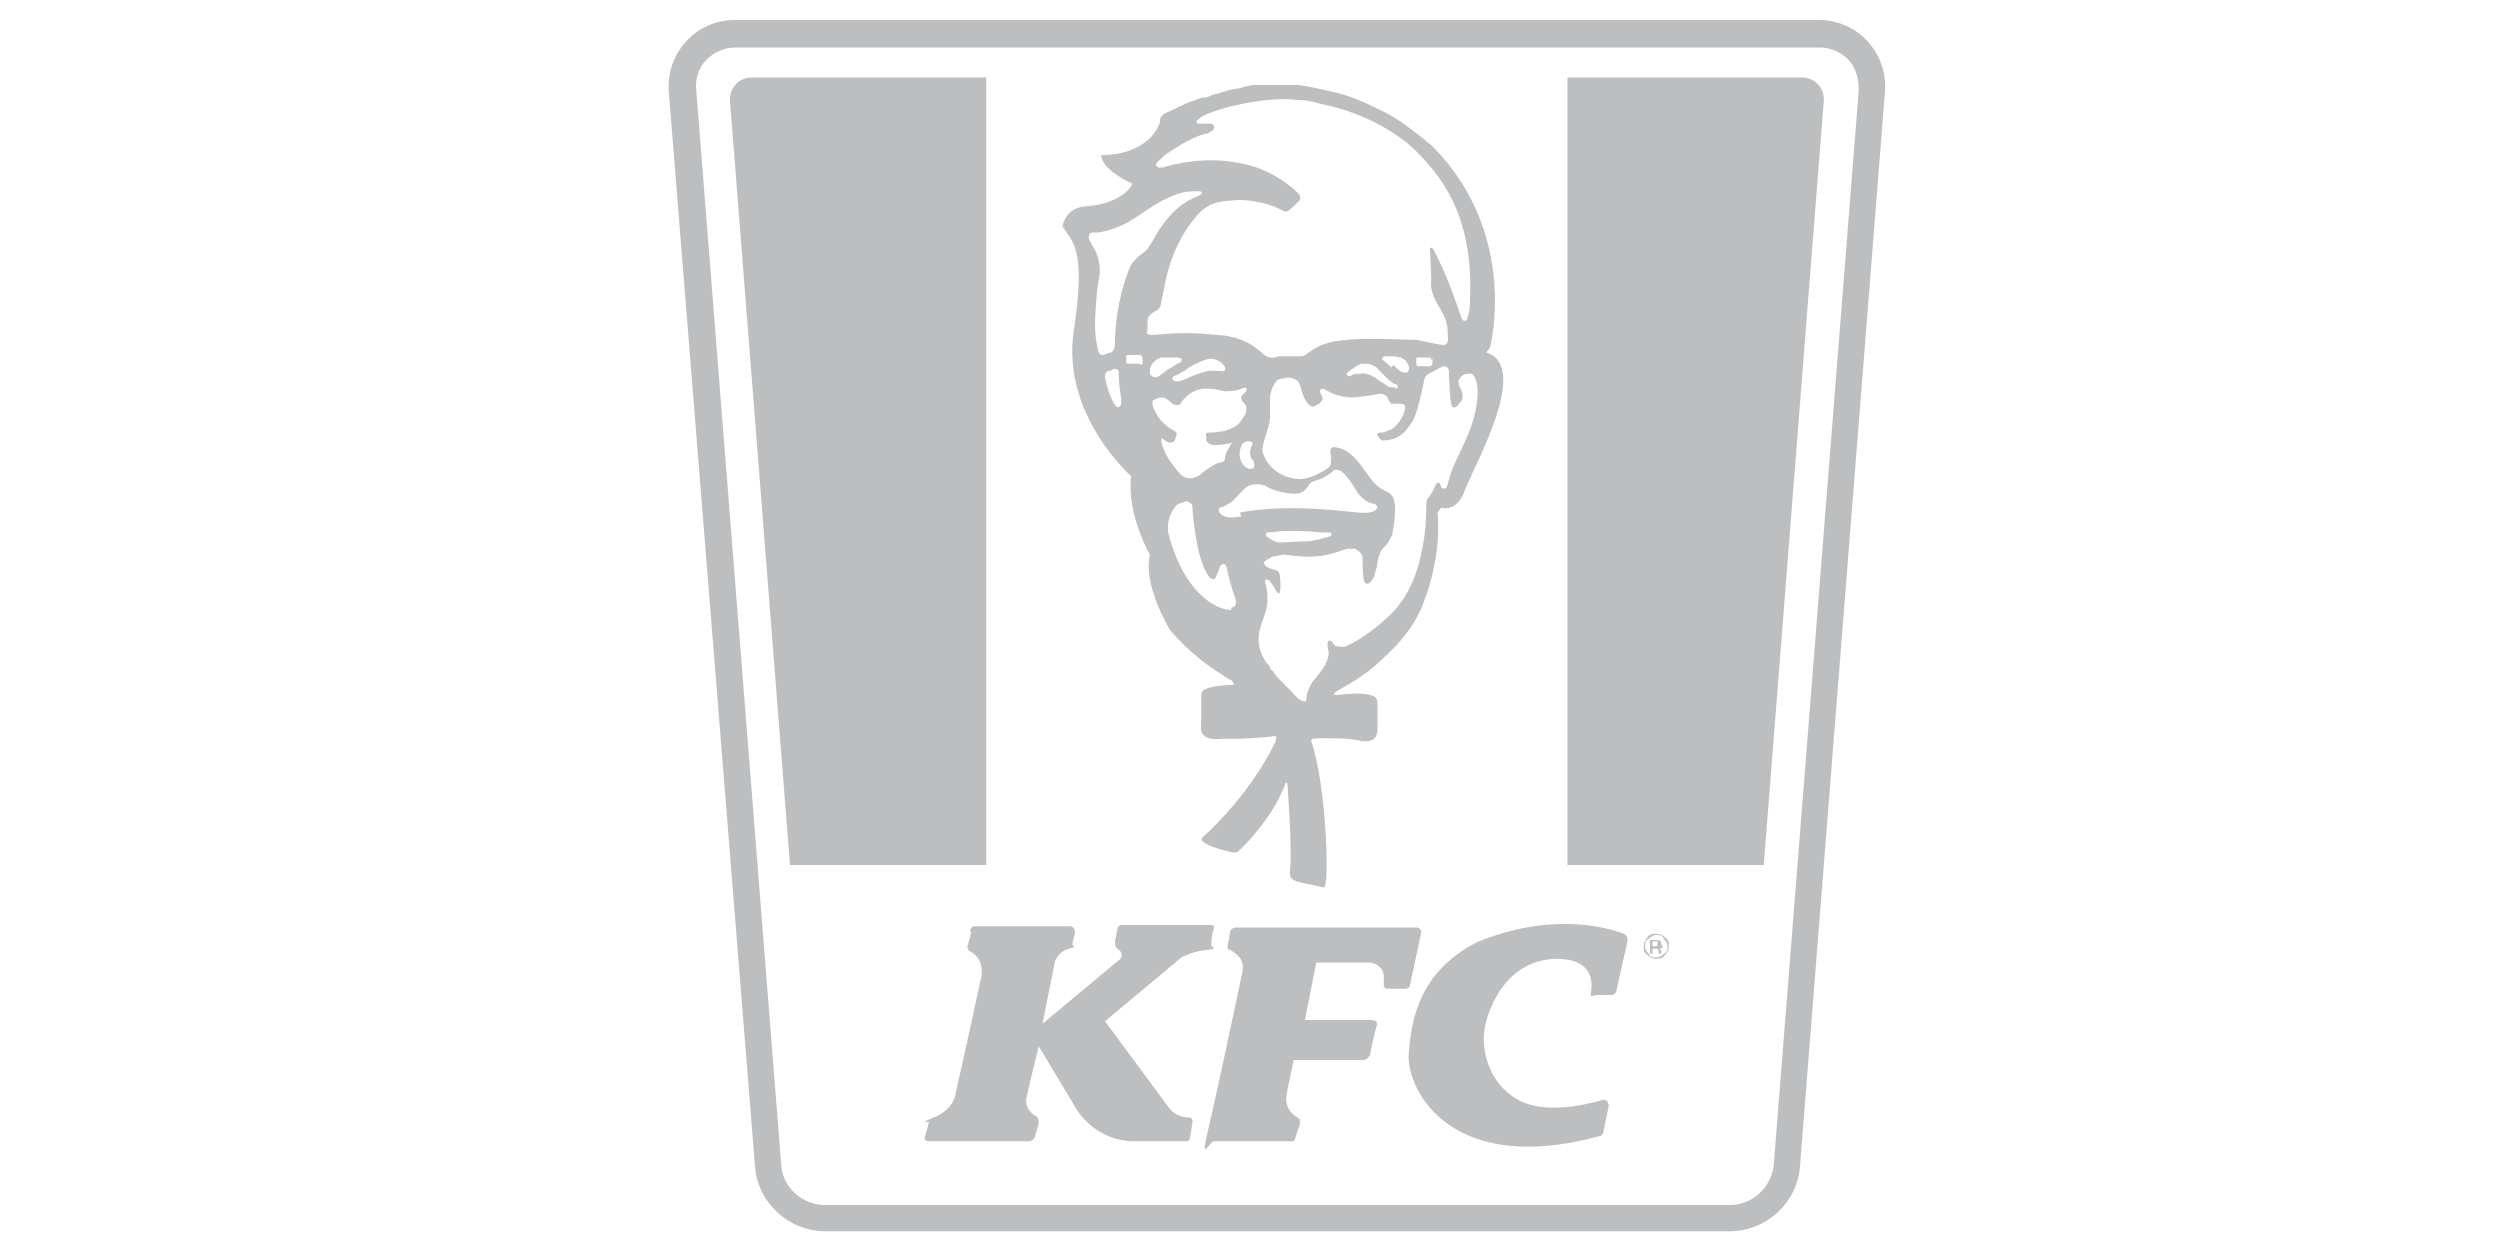 <?xml version="1.0" encoding="UTF-8"?>
<svg xmlns="http://www.w3.org/2000/svg" version="1.1" viewBox="0 0 200 100">
  <defs>
    <style>
      .cls-1 {
        fill: #bcbec0;
      }
    </style>
  </defs>
  <!-- Generator: Adobe Illustrator 28.6.0, SVG Export Plug-In . SVG Version: 1.2.0 Build 709)  -->
  <g>
    <g id="Layer_2">
      <g>
        <g>
          <path class="cls-1" d="M77.7,74.6l-.3,1.1c0,.1,0,.3.2.4.4.2,1.3.9.8,2.5-.6,2.9-2,9.1-2,9.1,0,0-.2,1.1-1.7,1.7s-.3.2-.4.4c-.1.4-.2.8-.3,1.1s.1.4.4.4h7.9c.2,0,.4-.1.5-.4l.3-1c0-.2,0-.5-.2-.6-.4-.2-.9-.7-.8-1.4.3-1.4,1-4.2,1-4.2l2.7,4.5s1.3,2.9,4.7,3.1h4.4c.2,0,.3-.1.3-.3l.2-1.2c0-.2,0-.4-.3-.4-.5,0-1.2-.2-1.6-.8-.8-1.1-5.1-6.9-5.1-6.9l6.1-5.1s.9-.5,2-.6.4-.2.4-.4c0-.5.1-1,.2-1.3s-.1-.3-.3-.3h-7c-.2,0-.4.1-.4.3l-.2,1c0,.2,0,.5.2.6.3.2.6.6,0,1l-6,5,1-5s.3-.8,1.1-1,.3-.2.3-.3c0-.4.2-.8.2-1s-.1-.5-.4-.5h-7.6c-.2,0-.3.1-.4.3Z"/>
          <path class="cls-1" d="M98.4,74.7l-.2,1c0,.1,0,.3.2.3.4.2,1.2.7,1,1.7-.3,1.5-2.2,10.4-2.8,12.9s.2.7.5.7h6.2c.1,0,.3,0,.3-.2l.4-1.2c0-.2,0-.4-.2-.5-.4-.2-1-.8-.9-1.7.2-1.1.6-2.9.6-2.9h5.6c.2,0,.4-.2.5-.4.1-.5.3-1.6.5-2.2s-.2-.6-.5-.6h-5.2s.9-4.6.9-4.6h4.2c.7,0,1.3.6,1.2,1.3v.4c0,.2,0,.4.3.4h1.4c.2,0,.4-.1.4-.3l.9-4.2c0-.2-.1-.4-.4-.4h-14.4c-.3,0-.5.2-.5.4Z"/>
          <path class="cls-1" d="M129.9,74.7c-1.3-.5-5.8-1.8-11.8.7-4.4,2.3-5.2,5.9-5.4,8.9-.2,3,3.5,9.8,15.2,6.6.2,0,.4-.2.4-.5l.4-1.9c0-.3-.2-.6-.5-.5-1.4.4-4.8,1.2-6.9-.1s-2.6-3.4-2.6-4.9,1.4-6.2,5.8-6.3c2.8,0,2.9,1.7,2.8,2.5s.1.4.4.4h1.2c.2,0,.4-.2.4-.3l.9-4c0-.2,0-.5-.3-.6Z"/>
        </g>
        <g>
          <path class="cls-1" d="M133.2,75c-.2-.2-.4-.3-.7-.3-.3,0-.5,0-.7.3-.2.2-.3.4-.3.7s0,.5.3.7c.2.2.4.3.7.3s.5,0,.7-.3c.2-.2.3-.4.3-.7s0-.5-.3-.7ZM133.1,76.3c-.2.2-.4.3-.6.3s-.5,0-.6-.3c-.2-.2-.3-.4-.3-.6s0-.5.3-.6c.2-.2.4-.3.6-.3s.5,0,.6.3c.2.2.3.4.3.6s0,.5-.3.6Z"/>
          <path class="cls-1" d="M132.9,75.5c0-.1,0-.2-.2-.3,0,0-.2,0-.3,0h-.4v1.1h.2v-.4h.2c.1,0,.2,0,.2,0,0,0,.1.1.1.3h0c0,0,0,.1,0,.1,0,0,0,0,0,0,0,0,0,0,0,0h.2,0s0,0,0,0c0,0,0,0,0,0h0c0-.1,0-.2,0-.3,0,0-.1,0-.2-.1,0,0,.1,0,.2,0,0,0,.1-.1.1-.2ZM132.6,75.7s-.1,0-.2,0h-.2v-.4h.2c.1,0,.2,0,.2,0,0,0,0,0,0,.2s0,.1-.1.2Z"/>
        </g>
      </g>
      <path class="cls-1" d="M119.2,27.8s2.4-9-4.6-16.1c0,0-.2-.2-.4-.3-.3-.3-.7-.6-1.1-.9-.9-.7-1.6-1.2-3.1-1.9-.4-.2-2-1-3.6-1.3-.5-.1-1.6-.4-2.6-.5,0,0-.1,0-.2,0,0,0,0,0,0,0,0,0-.1,0-.2,0,0,0,0,0-.1,0,0,0-.1,0-.2,0,0,0,0,0-.1,0,0,0-.1,0-.2,0,0,0-.1,0-.2,0,0,0-.2,0-.3,0,0,0-.2,0-.3,0,0,0-.1,0-.2,0,0,0-.1,0-.2,0,0,0-.2,0-.2,0-.2,0-.6,0-.9,0-.6,0-1.1.2-1.5.3-.4,0-1,.2-1.6.4-.3,0-.6.2-.9.3,0,0-.2,0-.2,0-.3,0-.6.2-.9.3-.2,0-1.2.5-1.4.6,0,0-.2.1-.4.2-1,.3-.8.9-.8.9-1.1,2.8-4.7,2.6-4.7,2.6,0,1.2,2.5,2.3,2.5,2.3-.5,1-2,1.7-3.7,1.8-1.7.1-1.9,1.6-1.9,1.6.8,1.3,1.9,1.7.9,8.4-1,6.7,4.6,11.6,4.6,11.6-.4,3,1.5,6.3,1.5,6.3-.6,2.4,1.6,6,1.6,6,.2.2,1.6,2,4.2,3.6.4.3.7.4.8.5,0,0,0,0,0,0,0,0,0,0,0,0,0,0,0,0,0,0,0,0,0,0,0,0,0,0,.2.3,0,.3-.3,0-1,0-1.8.2-.8.2-.7.5-.7,1,0,.4,0,.7,0,1.3,0,.6-.1,1.1.1,1.4.2.3.6.5,1.6.4,1,0,1.3,0,1.4,0,.1,0,2.3-.1,2.6-.2.3-.1.4.1.2.5-.4.9-2.2,4.3-5.8,7.6-.6.5,2.5,1.3,2.7,1.2.2,0,2-1.9,3-3.6,0,0,.5-.8.9-1.8,0-.2.2-.3.2,0,0,.2.4,5.1.2,6.9-.1.9.6.8,2.7,1.3.5.1.2-8.3-1-11.7,0,0,0,0,0,0,0,0,0,0,0,0,0-.1,0-.2.2-.2,0,0,0,0,0,0,.7-.1,2.3,0,2.5,0,.3,0,1,.1,1.4.2.4,0,1.2.1,1.2-1,0-.3,0-.6,0-.9,0,0,0,0,0-.1,0,0,0-.1,0-.2,0,0,0,0,0-.1,0,0,0,0,0-.1,0,0,0,0,0-.1,0,0,0-.1,0-.2,0,0,0,0,0,0,0,0,0,0,0-.1,0,0,0,0,0,0,0,0,0,0,0,0,0,0,0,0,0,0,0,0,0,0,0-.1,0-.3,0-.7-.6-.8-.6-.2-1.7-.1-2.7,0-.1,0-.2,0-.2,0,0,0,0-.1.1-.2.2-.2,2-1,3.6-2.5,1.8-1.6,2.6-2.8,3.2-4,0,0,1.8-3.8,1.4-7.9l.3-.4s1.2.5,1.9-1.4c.7-1.9,5.3-9.9,1.7-11M89.3,32.5c-.2-.1-.7-1.2-.9-2.3,0-.1,0-.4.2-.5.2,0,.4-.1.5-.2.1,0,.4,0,.4.3,0,.4,0,.9.2,2.1,0,.2,0,.3,0,.4,0,.2-.3.4-.4.2M91.2,29.1c0,0-.5,0-.8,0-.2,0-.3,0-.3-.1,0-.2,0-.4,0-.5,0,0,0-.1.1-.1.2,0,1,0,1,0,0,0,.1,0,.2.2,0,.2,0,.3,0,.4,0,0,0,.2-.1.2M91.1,20.5c-.2.2-.6.5-.8,1.1-.2.6-1,2.5-1.1,5.6,0,.4,0,.8-.3,1-.2,0-.4.1-.6.2-.2,0-.3,0-.4-.2-.2-.6-.3-1.6-.3-2.2,0-.6.1-2.6.3-3.6.2-1,0-1.6-.2-2.2-.3-.5-.5-.9-.6-1.1,0-.2,0-.4.2-.5.1,0,.3,0,.5,0,.3,0,1.5-.3,2.4-.8.9-.5,2.3-1.6,3.3-2,.9-.4,1.3-.5,2.4-.5.2,0,.4.1.1.3-.3.2-1.4.4-2.7,2-.8,1-1,1.6-1.3,2-.3.5-.5.6-.9.9M91.8,26.6c0-.2,0-.6,0-.9,0,0,0-.3.2-.5.2-.2.4-.3.6-.4.3-.2.3-.7.4-1.1.2-.9.5-3.8,2.7-6.4,1.1-1.3,2.2-1.2,3.4-1.3,1.1,0,2.4.3,3,.6.5.2.7.4.9.3.2-.1.7-.6.9-.8.2-.2.1-.4,0-.6-.2-.2-2.1-2.1-5-2.5-2.8-.5-5.2.2-5.9.4-.1,0-.2,0-.3,0,0,0-.3-.1-.2-.3.1-.2.4-.4.7-.7.3-.2,1.8-1.3,3.2-1.7.3,0,.3-.1.5-.2.2,0,.4-.5,0-.6-.5,0-.6,0-.9,0-.2,0-.4-.1-.2-.3.2-.2.5-.4,1.1-.6,1.2-.5,3.4-.9,4.5-1,1.3-.1,1.5-.1,2.4,0,.8,0,1.5.2,1.8.3,2.6.5,5.4,1.7,7.5,3.6,2,2,4.8,5.1,4.5,12,0,.8-.1,1.3-.2,1.5,0,.2-.3.5-.5,0-.5-1.5-1.2-3.5-2.2-5.4-.2-.3-.4-.2-.3,0,0,.1.1,2,.1,2.3,0,.3-.2.9.6,2.2.3.5.6,1,.7,1.7,0,.7.1,1,0,1.1,0,0,0,.3-.3.3-.3,0-1.6-.3-2.1-.4-.5,0-4.3-.2-5.7,0-1.4.1-2.2.4-3,1-.2.2-.5.3-.5.3,0,0-.2,0-.6,0-.3,0-1,0-1.3,0-.3.1-.6.2-1,0-.5-.3-1.3-1.5-3.8-1.7-2.3-.2-2.9-.2-5.4,0-.2,0-.4-.1-.4-.4M114.6,28.7c0,0,0,.3,0,.4,0,0-.1.2-.2.2,0,0-.8,0-.9,0-.1,0-.2,0-.2-.2,0,0,0-.3,0-.4,0,0,0-.1.1-.1,0,0,.8,0,1,0,0,0,.1,0,.1.2M111.3,29.4c-.2-.2-.5-.5-.7-.6-.1,0,0-.3.2-.3.8,0,1.2,0,1.6.3.2.2.4.6.3.8-.1.3-.3.2-.4.2-.2,0-.7-.4-.8-.6M111.6,31c-.1,0-.6,0-.7-.2-.3-.2-.5-.3-.9-.6-.3-.2-.8-.4-1.2-.3-.3,0-.5,0-.8.2-.3,0-.3-.2-.2-.3,0,0,.6-.5,1.1-.7.1,0,.4,0,.5,0,.3,0,.8.3,1,.6.3.3.8.8,1.1,1,.2,0,.5.2.2.4M100.3,36.9c0,.2.1.4,0,.5,0,.1-.5.3-.9-.3-.4-.6-.2-1.3,0-1.6.4-.4.9-.1.8,0-.3.6-.2,1.1,0,1.3M97.8,29.7c-.3,0-.7-.1-1.3,0-.7.2-1.2.4-1.6.6-.4.2-.7.2-.8.2-.1,0-.5-.1-.2-.4,0,0,.3-.1.6-.3.2-.1.4-.2.6-.4.5-.3,1.4-.7,1.7-.7.3,0,.7.1,1,.4.3.3.3.6,0,.6M92,29.5c0-.2.4-.8.9-.9,0,0,.3,0,.6,0,.3,0,.5,0,.7,0,.4,0,.4.3.2.4-.2.1-.4.2-.7.4-.4.2-.7.5-1,.7-.3.2-.8,0-.7-.4M92.7,34.9c.1,0,.5.4.8.5.2,0,.4,0,.5-.2,0-.2.3-.5,0-.7-.3-.2-1.3-.6-1.8-2.1,0-.2,0-.4.1-.4,0,0,.4-.2.5-.2.1,0,.3,0,.5.1.2.1.5.5.8.5.3,0,.3,0,.4-.2.2-.3.9-1.2,2.2-1.1.6,0,1.1.2,1.3.2.2,0,.9,0,1.3-.2.4-.2.6,0,.3.3-.3.3-.4.4-.2.7.2.2.2.3.3.4h0c0,.1,0,.2,0,.3,0,.4-.4.8-.6,1.1-.3.3-.9.5-1.2.6-.3,0-.7.1-.8.1,0,0-.1,0-.2,0h0s0,0-.1,0h0s0,0,0,0c0,0,0,0-.1,0-.2,0-.3.2-.2.3,0,0,0,.2,0,.3,0,.1.2.4.6.4s0,0,0,0c.4,0,.7,0,1-.1.1,0,.3,0,.5-.1,0,0-.2.2-.2.3-.4.6-.4.8-.4,1,0,.2-.2.3-.4.3-.2,0-.9.4-1.5.9-.6.5-1.3.5-1.8-.1-.5-.6-1.2-1.5-1.4-2.5,0-.3.1-.3.2-.3M98.5,48.8c-1.1,0-3.7-1.2-5-6-.3-1.2.4-2.3.8-2.5.3-.1.4-.1.5-.2,0,0,.6,0,.6.5,0,.4.3,4.2,1.3,5.5.2.3.5.3.6,0,.1-.3.3-.6.3-.8,0,0,.3-.4.5,0,.2.9.5,2,.7,2.5.2.5,0,.8-.3.8M99.3,41.3c-1.4.3-1.7-.2-1.8-.4,0-.2,0-.3.2-.3.3-.1.8-.4,1-.6.2-.2.7-.8,1.1-1.1.2-.1.9-.3,1.5,0,.6.4,1.7.6,2.3.6.7,0,1-.5,1.1-.7.2-.3.5-.3.7-.4.5-.1,1.3-.7,1.3-.8,0,0,.3-.1.6.1.5.4.8.9,1.3,1.7.5.7,1.1.9,1.3.9.2,0,.3.3.3.3,0,0-.2.3-.3.3-.1,0-.2.2-1.3.1-5.3-.6-7.7-.3-9.4,0M106.4,42.9c-.3.1-1.3.4-1.8.4-.5,0-2,.1-2.2.1-.3,0-.7-.2-1.1-.5,0,0-.1-.3.1-.3.5,0,1.4-.3,4.4,0,.3,0,.5,0,.6,0,0,0,.3.1,0,.3M118.2,31.7c-.1,2.1-1.3,4.2-1.5,4.7-.6,1.2-.8,2-.9,2.4-.1.4-.4.3-.5.2,0,0-.1-.4-.2-.4,0,0-.2,0-.3.3-.1.3-.4.8-.6,1-.1.2-.1.4-.1.6,0,.4,0,1.8-.3,3.3-.5,2.8-1.6,4.4-2.4,5.2-1.9,1.9-3.5,2.6-3.7,2.7-.3.1-.6,0-.8,0-.1,0-.2-.2-.4-.4-.2-.2-.3.1-.3.2,0,0,0,.4.1.7,0,.5-.3,1.1-.7,1.6-.2.3-.5.6-.7.9-.2.4-.4.8-.4,1.3,0,0,0,.1,0,.1-.5.1-.9-.5-1.2-.8-.2-.2-.5-.5-.7-.7,0,0,0,0,0,0-.3-.3-.5-.5-.7-.8,0,0,0,0,0,0,0-.1-.2-.2-.3-.3,0,0,0,0,0-.1,0-.1-.2-.3-.3-.4-.9-1.4-.7-2.3-.1-3.9.4-1.2.1-2.3,0-2.5,0-.2,0-.3.3-.2.2.2.4.5.6.9.2.3.3.1.3,0,.1-.5,0-.9,0-1.2,0-.1-.1-.5-.4-.5-.3-.1-.7-.2-.8-.4,0,0-.2-.2,0-.3.2-.2.5-.3.7-.4.3,0,.7-.2,1.1-.1,2.8.4,3.7-.2,4.8-.5.2,0,.4,0,.5,0,.2,0,.6.3.7.6,0,.2,0,1.2.1,1.9.2.7.7,0,.8-.2.1-.3.3-1,.3-1.2,0-.2.2-.9.4-1.1.5-.4.7-1,.8-1.2,0-.2.2-.9.2-1.9,0-1-.2-1.1-.4-1.3-.2-.2-.5-.2-1.1-.7-.5-.5-1-1.3-1.4-1.8-.4-.5-1-1.1-1.8-1.2-.7-.2-.4.6-.4.8,0,.1,0,.5-.1.7-.2.2-1.6,1.2-2.8,1-1.9-.3-2.5-1.7-2.6-2.2-.1-.5.5-1.7.6-2.6,0-.4,0-1.2,0-1.7,0-.5.4-1.2.5-1.3.1-.2.5-.2.9-.3.4,0,.9.2,1,.6.3,1.3.7,1.6.9,1.7.2.1.4-.1.6-.2.1,0,.4-.4.3-.5-.1-.2-.2-.4-.2-.5,0-.2.2-.2.3-.2.8.5,1.3.6,2.1.7.9,0,2.3-.3,2.5-.3.1,0,.4.1.5.3,0,.1.2.4.3.5.1,0,.4,0,.6,0,.2,0,.6,0,.5.4-.2,1.1-1.1,1.7-1.2,1.7,0,0,0,0,0,0,0,0,0,0,0,0-.2,0-.3.2-.6.2-.2,0-.3,0-.4.1-.1.1.1.3.3.5.1.1.6,0,1-.1h0s0,0,0,0c.8-.3,1.1-.8,1.5-1.4.4-.6.8-2.7.9-3.1,0-.3.2-.6.4-.7.2-.1,1.1-.6,1.2-.6.1,0,.3,0,.4.3,0,.3.1,2.4.2,2.7,0,.3.2.3.3.3.2-.1.3-.3.5-.5.2-.3.1-.7,0-.9-.1-.2-.3-.5-.2-.8.3-.6.8-.5,1-.5.1,0,.6.4.5,1.8"/>
      <g>
        <path class="cls-1" d="M78.9,6.2h-18.8c-1,0-1.8.9-1.7,1.9l4.8,61.1h15.7V6.2Z"/>
        <path class="cls-1" d="M125.4,6.2h18.8c1,0,1.8.9,1.7,1.9l-4.8,61.1h-15.7V6.2Z"/>
      </g>
      <path class="cls-1" d="M138.4,98.5h-72.4c-2.9,0-5.4-2.3-5.6-5.2L53.5,7.3c-.1-1.5.4-2.9,1.4-4,1-1.1,2.4-1.7,3.9-1.7h86.7c1.5,0,2.9.6,3.9,1.7,1,1.1,1.5,2.5,1.4,4l-6.8,86c-.2,2.9-2.7,5.2-5.6,5.2ZM58.8,3.8c-.9,0-1.7.4-2.3,1-.6.6-.9,1.5-.8,2.4l6.8,86c.1,1.8,1.7,3.2,3.5,3.2h72.4c1.8,0,3.3-1.4,3.5-3.2l6.8-86c0-.9-.2-1.7-.8-2.4-.6-.6-1.4-1-2.3-1H58.8Z"/>
    </g>
  </g>
</svg>